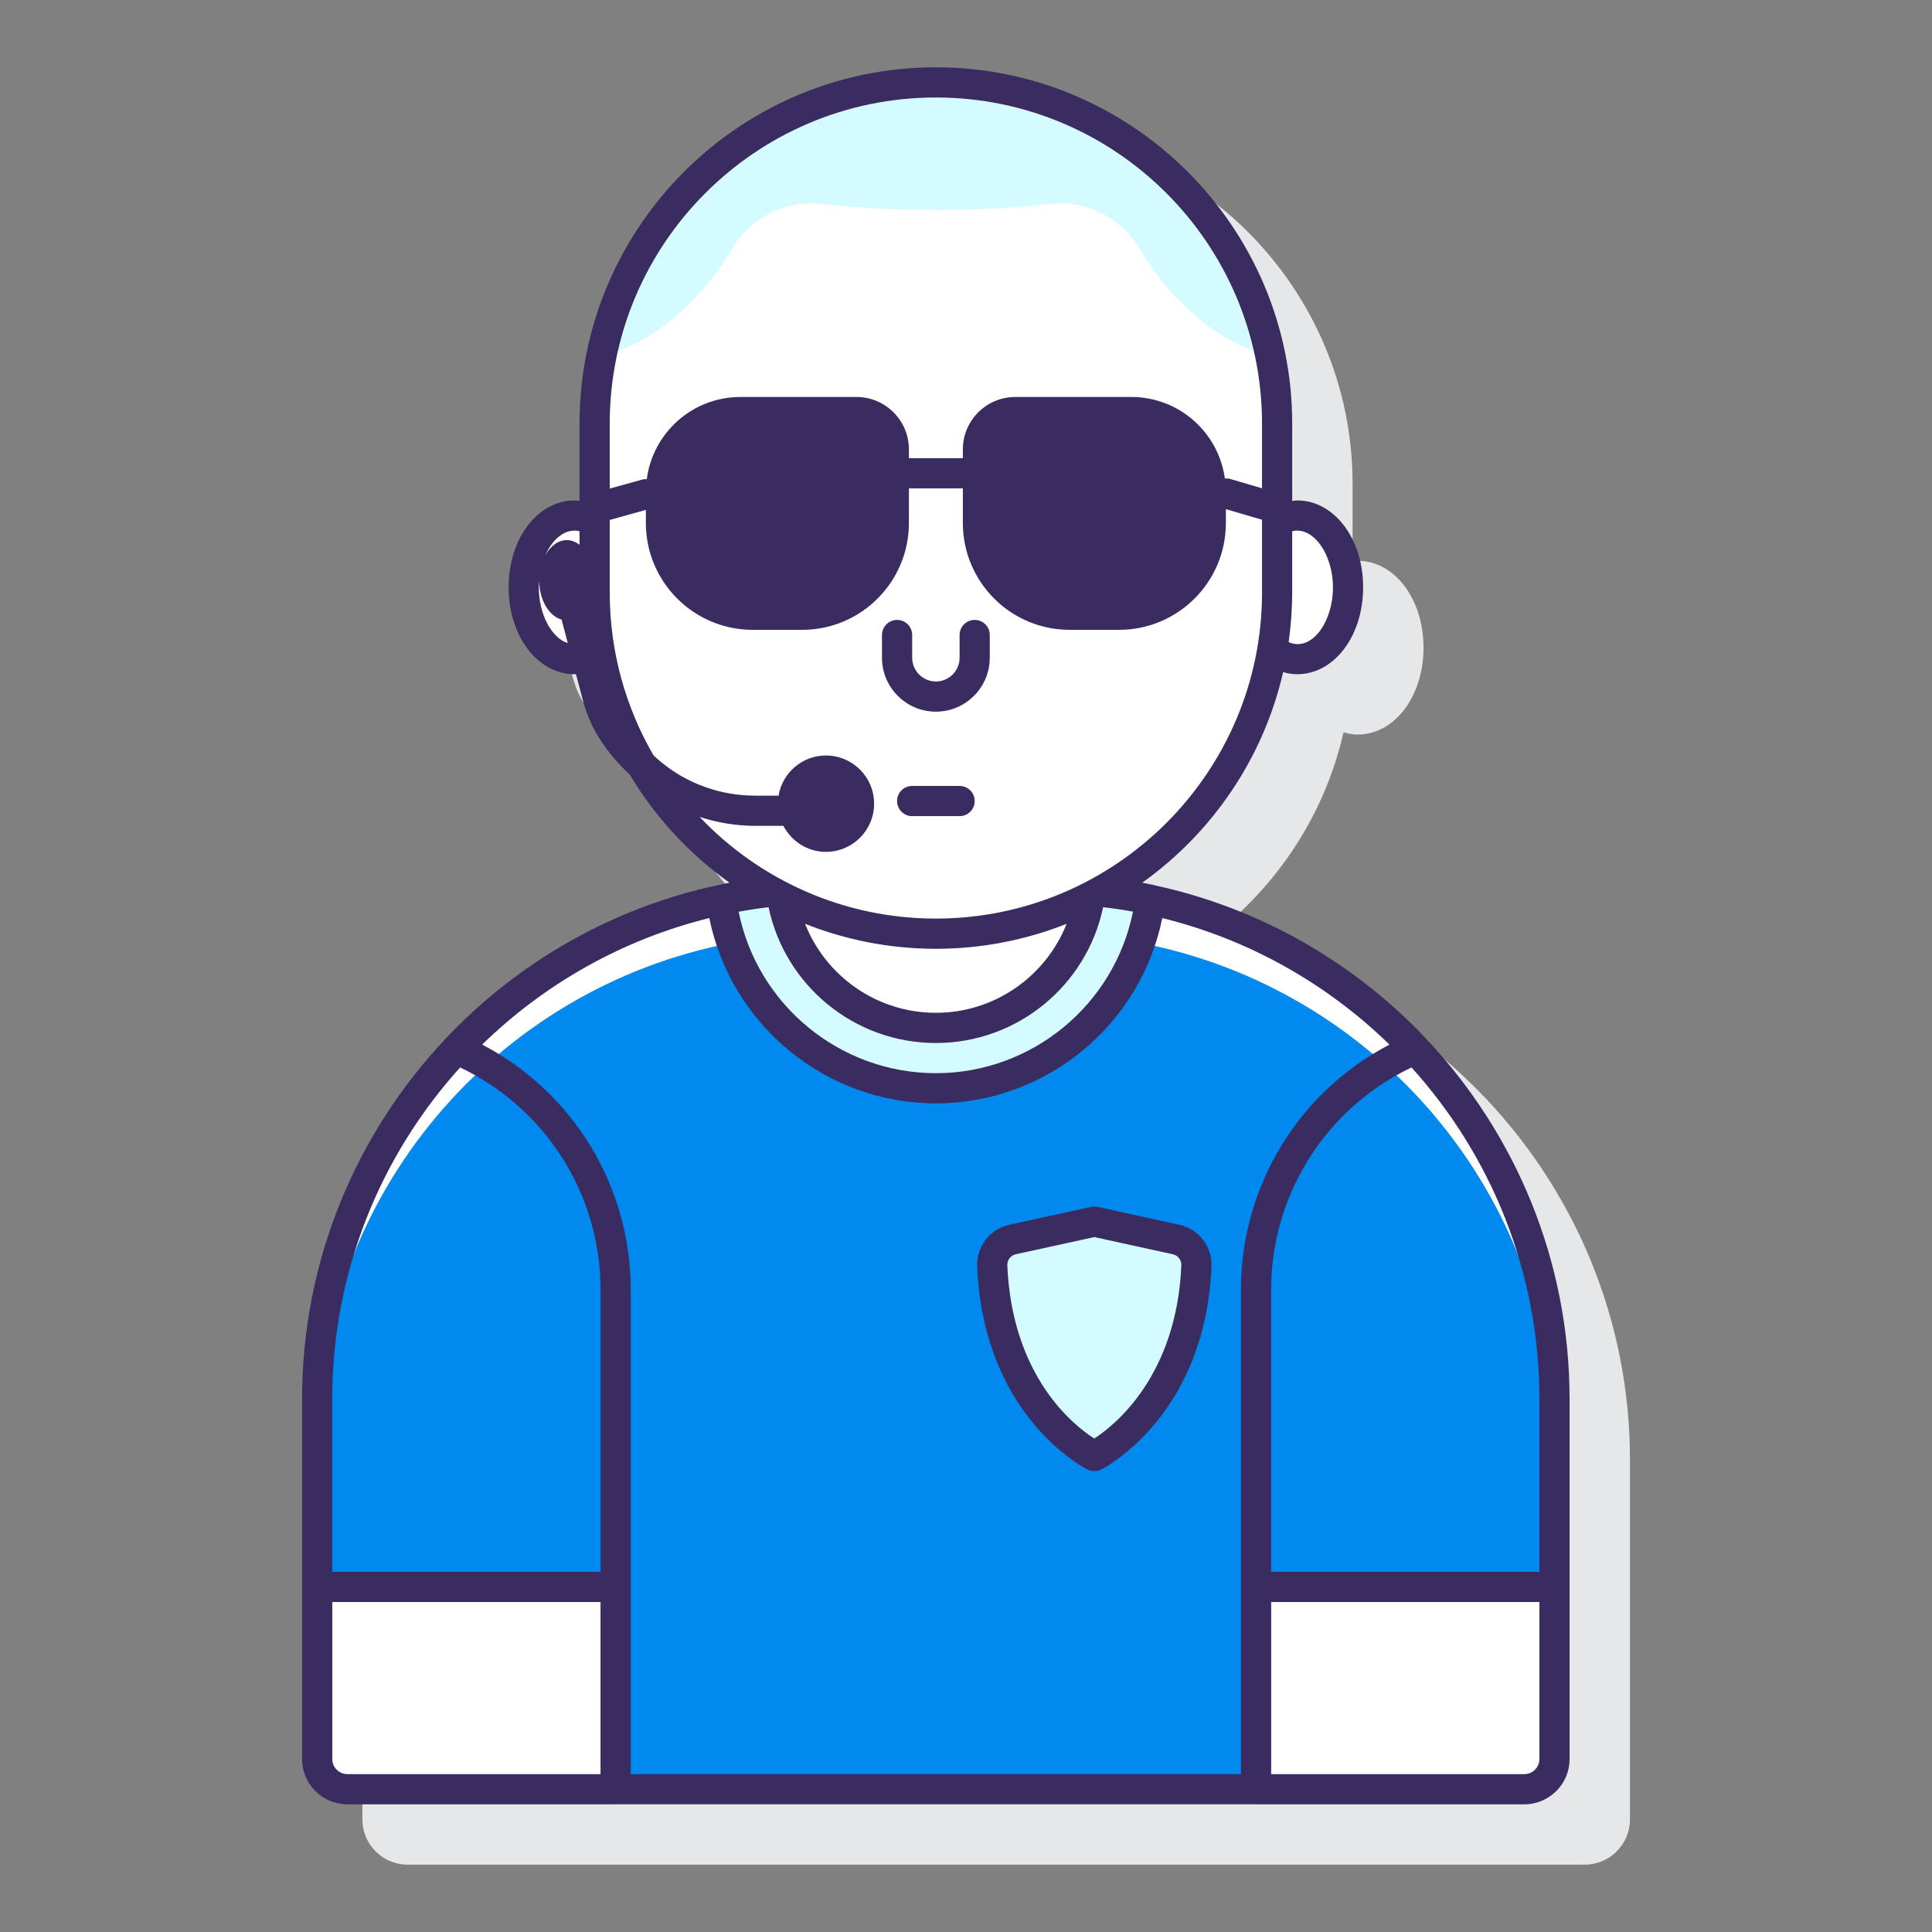 <svg id="Layer_1" enable-background="new 0 0 128 128" height="512" viewBox="0 0 128 128" width="512" xmlns="http://www.w3.org/2000/svg"><rect x="0" y="0" width="128" height="128" fill="#808080" stroke="none"/><path d="m98.536 72.881c-.044-.055-.089-.105-.142-.149-4.751-5.001-10.962-8.598-17.948-10.095-.013-.003-.023-.012-.036-.015-.047-.01-.094-.016-.141-.026-.198-.041-.398-.075-.597-.113 4.637-3.305 8.031-8.24 9.341-13.965.306.09.617.149.93.149 2.45 0 4.369-2.528 4.369-5.757s-1.919-5.757-4.369-5.757c-.111 0-.22.012-.33.023v-5.11c0-13.018-10.591-23.608-23.608-23.608s-23.609 10.592-23.609 23.609v5.11c-.11-.011-.219-.023-.33-.023-2.45 0-4.369 2.528-4.369 5.757s1.919 5.757 4.369 5.757c.031 0 .062-.008.093-.009l.478 1.813c.459 1.74 1.475 3.334 3.088 4.849 1.685 2.821 3.943 5.259 6.61 7.16-7.307 1.39-13.809 5.068-18.737 10.259-.044.037-.079.078-.117.122-5.866 6.239-9.472 14.628-9.472 23.847v23.83c0 1.448 1.032 2.66 2.399 2.939.196.04.399.062.606.062h17.772.001s.001 0 .001 0c.002 0 .003-.001.005-.001h42.417c.002 0 .003.001.005.001h.001s.001 0 .001 0h17.771c.827 0 1.578-.337 2.121-.88.544-.543.88-1.293.88-2.121v-23.829c.001-9.21-3.597-17.591-9.453-23.829z" fill="#e6e7e8"/><path d="m76.203 59.603c-.911 7.138-7 12.497-14.2 12.497-7.21 0-13.29-5.35-14.21-12.49 1.091-.234 2.203-.413 3.331-.539-.001-.001-.003-.001-.004-.002-16.933 1.862-30.11 16.21-30.11 33.641v23.83c0 1.104.895 2 2 2h77.98c1.105 0 2-.896 2-2v-23.83c0-16.272-11.483-29.857-26.787-33.107z" fill="#fff"/><path d="m75.523 62.469c-1.958 5.657-7.323 9.632-13.519 9.632-6.208 0-11.569-3.971-13.529-9.631-15.641 2.987-27.465 16.729-27.465 33.24v20.83c0 1.104.895 2 2 2h77.98c1.105 0 2-.896 2-2v-20.83c0-16.512-11.825-30.255-27.467-33.241z" fill="#0089ef"/><path d="m85.943 34.154c-.473 0-.922.14-1.33.388v4.709c0 1.289-.114 2.552-.321 3.782.49.392 1.048.634 1.651.634 1.861 0 3.369-2.13 3.369-4.757s-1.509-4.756-3.369-4.756z" fill="#fff"/><path d="m39.396 39.252v-4.709c-.408-.248-.857-.388-1.33-.388-1.861 0-3.369 2.13-3.369 4.757s1.508 4.757 3.369 4.757c.603 0 1.161-.242 1.651-.634-.207-1.232-.321-2.494-.321-3.783z" fill="#fff"/><path d="m62.004 61.86c-3.944 0-7.651-1.012-10.879-2.788-1.128.126-2.24.304-3.331.538.92 7.14 7 12.49 14.21 12.49 7.2 0 13.29-5.36 14.2-12.5-1.088-.229-2.196-.404-3.32-.529-3.228 1.777-6.935 2.789-10.88 2.789z" fill="#d4fbff"/><path d="m62.004 61.86c-3.665 0-7.123-.877-10.184-2.425.8 4.911 5.044 8.666 10.181 8.666s9.38-3.753 10.181-8.664c-3.059 1.546-6.515 2.423-10.178 2.423z" fill="#fff"/><path d="m21.015 105.137v11.404c0 1.104.895 2 2 2h17.772v-13.404z" fill="#fff"/><path d="m83.217 105.137v13.404h17.772c1.105 0 2-.896 2-2v-11.404z" fill="#fff"/><path d="m79.266 83.88c.036-.836-.529-1.58-1.346-1.759l-5.415-1.185v-.001l-.003.001-.003-.001v.001l-5.415 1.185c-.817.179-1.382.923-1.346 1.759.404 9.374 6.652 12.528 6.761 12.583v.003h.005c.001-.001 6.358-3.212 6.762-12.586z" fill="#d4fbff"/><path d="m62.004 5.459c-12.486 0-22.608 10.122-22.608 22.608v11.184c0 12.486 10.122 22.608 22.608 22.608 12.486 0 22.608-10.122 22.608-22.608v-11.184c.001-12.486-10.121-22.608-22.608-22.608z" fill="#fff"/><path d="m84.158 23.539c-2.097-10.316-11.218-18.08-22.154-18.08s-20.057 7.764-22.154 18.08c1.748-.302 3.813-1.448 5.765-3.364 1.154-1.134 2.134-2.404 2.899-3.701 1.219-2.065 3.54-3.229 5.923-2.964 2.366.263 4.912.407 7.567.407s5.201-.143 7.567-.407c2.383-.265 4.705.899 5.923 2.964.765 1.297 1.744 2.568 2.899 3.701 1.952 1.917 4.018 3.062 5.765 3.364z" fill="#d4fbff"/><g fill="#3a2c60"><path d="m72.012 97.337c.146.082.314.129.493.129.156 0 .312-.037.451-.107.28-.142 6.884-3.59 7.309-13.436.058-1.327-.839-2.496-2.132-2.778l-5.414-1.186c-.145-.032-.298-.031-.444.003l-5.403 1.183c-1.293.282-2.189 1.451-2.132 2.778.413 9.592 6.651 13.089 7.272 13.414zm-4.713-14.239 5.201-1.139 5.205 1.139c.341.075.577.386.562.739-.315 7.312-4.388 10.571-5.768 11.471-1.379-.883-5.443-4.098-5.762-11.471-.015-.354.221-.664.562-.739z"/><path d="m94.521 68.859c-.032-.038-.061-.076-.099-.108-4.747-5.005-10.964-8.599-17.949-10.102-.023-.006-.04-.021-.063-.026-.096-.02-.193-.031-.289-.051-.149-.03-.297-.062-.447-.09 4.634-3.304 8.026-8.235 9.337-13.955.306.093.618.142.931.142 2.45 0 4.369-2.528 4.369-5.757s-1.919-5.757-4.369-5.757c-.112 0-.22.023-.33.034v-5.121c0-13.018-10.591-23.608-23.608-23.608s-23.608 10.59-23.608 23.607v5.121c-.11-.011-.218-.034-.329-.034-2.45 0-4.369 2.528-4.369 5.757s1.919 5.757 4.369 5.757c.031 0 .062-.006.093-.007l.478 1.812c.459 1.74 1.474 3.333 3.086 4.847 1.685 2.821 3.942 5.259 6.609 7.16-.224.043-.445.092-.667.139-.027.006-.054.009-.081.014-.006.001-.01.005-.016.007-7.004 1.498-13.238 5.099-17.995 10.117-.029.026-.051.056-.077.085-5.877 6.24-9.485 14.639-9.485 23.868v23.83c0 1.448 1.032 2.66 2.399 2.939.196.04.399.062.606.062h17.771.001s.001 0 .001 0c.002 0 .003-.001.005-.001h42.415c.002 0 .003.001.005.001h.001s.001 0 .001 0h17.771c.827 0 1.578-.337 2.121-.88.544-.543.88-1.293.88-2.121v-23.83c.001-9.22-3.601-17.613-9.468-23.851zm7.469 35.278h-17.775v-18.679c0-6.326 3.631-12.03 9.302-14.737 5.262 5.826 8.474 13.538 8.474 21.989v11.427zm-62.204 13.403h-16.776c-.549-.003-.995-.449-.995-.999v-10.404h17.771zm-7.841-48.334c4.12-4.016 9.286-6.96 15.048-8.382 1.435 7.07 7.697 12.277 15.011 12.277 7.315 0 13.571-5.207 15-12.277 5.763 1.422 10.931 4.367 15.052 8.384-6.023 3.146-9.841 9.374-9.841 16.251v32.082h-40.426v-32.083c0-6.878-3.82-13.107-9.844-16.252zm43.117-8.809c-1.229 6.164-6.687 10.704-13.058 10.704-6.369 0-11.83-4.537-13.066-10.698.657-.121 1.318-.219 1.982-.298 1.088 5.192 5.688 8.997 11.082 8.997 5.397 0 9.996-3.805 11.083-8.998.66.077 1.32.173 1.977.293zm-13.06 6.704c-3.899 0-7.287-2.416-8.665-5.896 2.685 1.064 5.608 1.655 8.667 1.655 3.058 0 5.978-.591 8.662-1.653-1.377 3.478-4.765 5.894-8.664 5.894zm38.988 50.439h-16.772v-11.403h17.771v10.404c0 .276-.112.525-.293.706-.18.181-.43.293-.706.293zm-12.678-78.629c0 2.33-1.438 4.305-2.932 3.63.004-.026.005-.051.008-.077.063-.464.112-.933.148-1.405.008-.096.016-.192.022-.288.032-.503.054-1.008.054-1.519v-4.058c1.381-.335 2.7 1.506 2.7 3.717zm-26.308-32.452c11.915 0 21.608 9.693 21.608 21.608v4.283l-2.076-.61c-.129-.037-.259-.045-.384-.032-.419-3.053-3.03-5.407-6.198-5.407h-7.686c-1.92 0-3.477 1.557-3.477 3.477v.576h-3.568c-.002 0-.003.001-.005.001v-.577c0-1.92-1.557-3.477-3.477-3.477h-7.686c-3.182 0-5.804 2.375-6.205 5.448-.095-.002-.191-.007-.287.02l-2.167.602v-4.303c0-11.916 9.693-21.609 21.608-21.609zm-23.938 28.695c.11 0 .22.014.329.04v.899c-.253-.191-.536-.309-.841-.309-.581 0-1.092.399-1.428 1.01.433-.981 1.148-1.64 1.94-1.64zm-2.369 3.757c0-.141.017-.276.027-.414.018 1.27.649 2.319 1.483 2.551l.411 1.559c-1.07-.331-1.921-1.906-1.921-3.696zm10.649 15.208c1.179.385 2.419.595 3.68.595h1.876c.533 1.02 1.588 1.724 2.818 1.724 1.763 0 3.192-1.429 3.192-3.192s-1.429-3.192-3.192-3.192c-1.581 0-2.884 1.152-3.138 2.66h-1.556c-2.276 0-4.482-.786-6.212-2.215-.18-.149-.349-.298-.514-.448-1.843-3.18-2.904-6.867-2.904-10.799v-4.805l2.395-.665v.866c0 3.91 3.17 7.08 7.08 7.08h3.267c3.91 0 7.08-3.17 7.08-7.08v-2.294c.002 0 .003.001.005.001h3.568v2.293c0 3.91 3.17 7.08 7.08 7.08h3.267c3.91 0 7.08-3.17 7.08-7.08v-.916l2.395.703v4.816c0 11.914-9.693 21.607-21.608 21.607-6.159.001-11.719-2.592-15.659-6.739zm-15.861 16.601c5.672 2.707 9.304 8.411 9.304 14.738v18.679h-17.779v-11.427c0-8.452 3.212-16.164 8.475-21.99z"/><path d="m62.004 47.15c1.969 0 3.571-1.603 3.571-3.571v-1.508c0-.553-.447-1-1-1s-1 .447-1 1v1.508c0 .866-.705 1.571-1.571 1.571s-1.57-.705-1.57-1.571v-1.508c0-.553-.447-1-1-1s-1 .447-1 1v1.508c0 1.969 1.601 3.571 3.57 3.571z"/><path d="m64.575 53.071c0-.553-.447-1-1-1h-3.142c-.553 0-1 .447-1 1s.447 1 1 1h3.142c.553 0 1-.447 1-1z"/></g></svg>